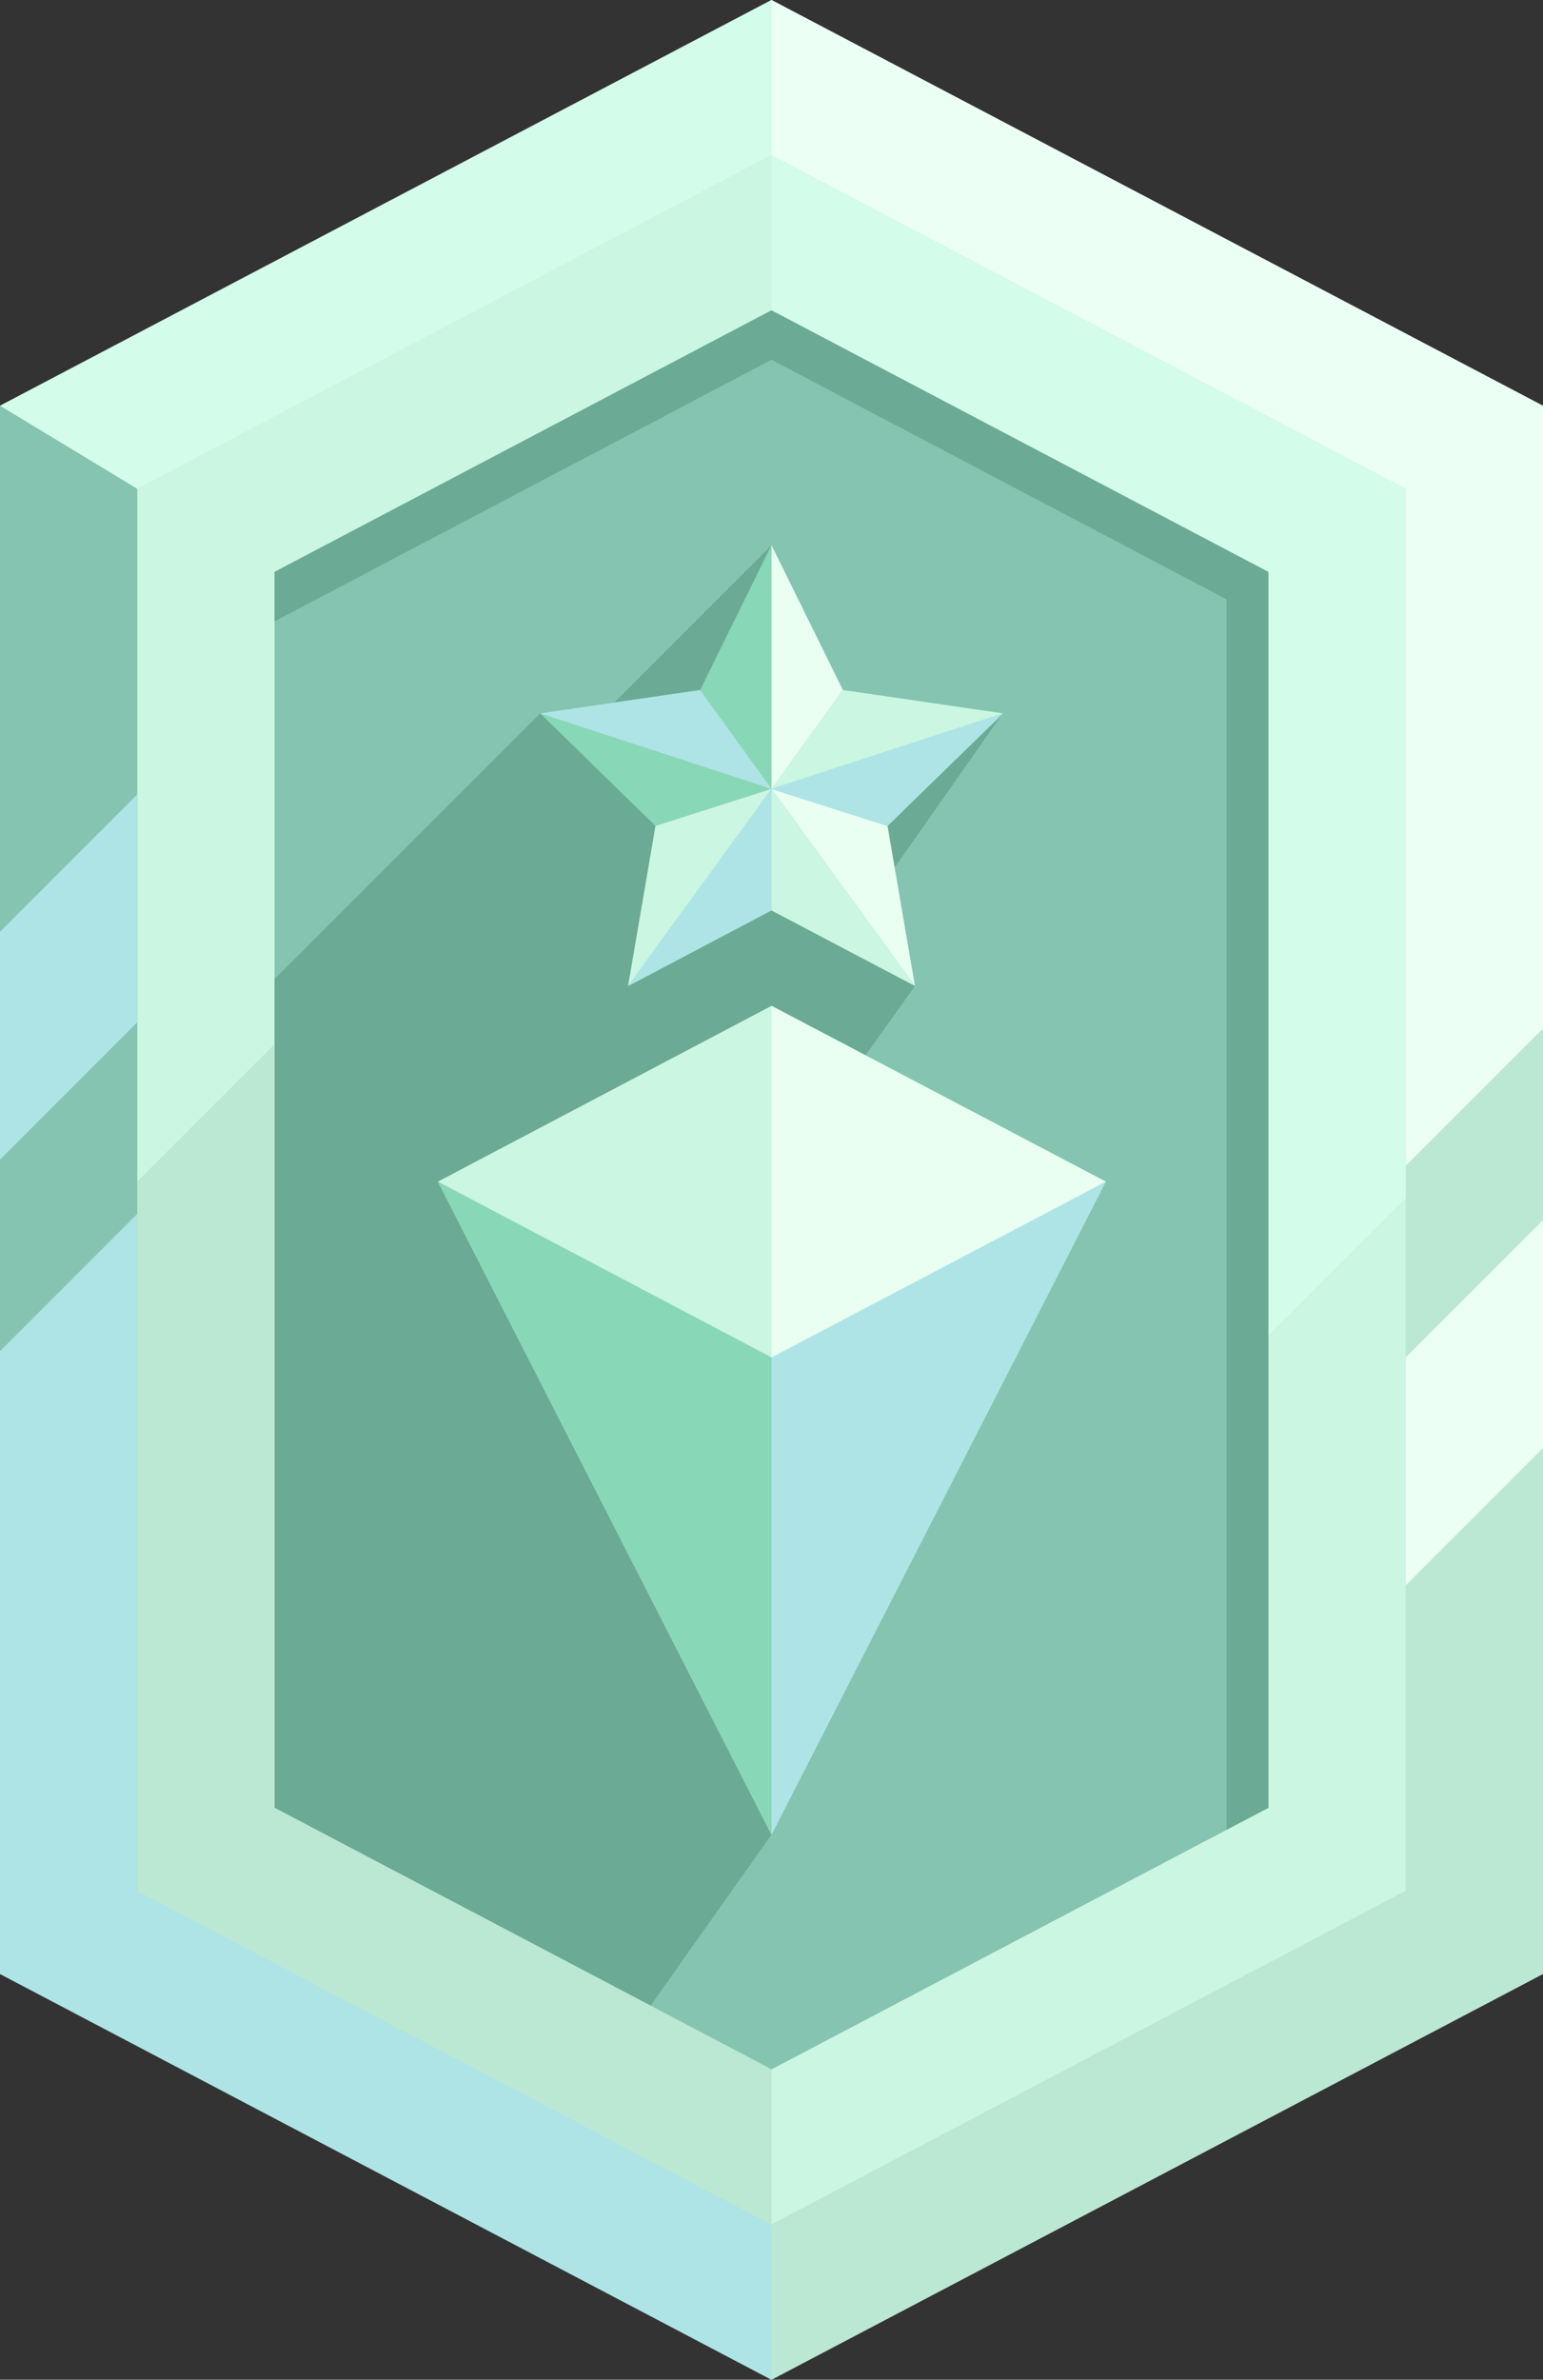 <?xml version="1.0" encoding="UTF-8"?>
<svg id="Badge" xmlns="http://www.w3.org/2000/svg" version="1.1" viewBox="0 0 224.8 346.6">
  <rect x="0" y="0" width="224.8" height="346.6" fill="#333333" stroke="none"/>
  <defs>
    <style>
      .cls-1 {
        fill: #e8fff2;
      }

      .cls-1, .cls-2, .cls-3, .cls-4, .cls-5, .cls-6, .cls-7, .cls-8, .cls-9 {
        stroke-width: 0px;
      }

      .cls-2 {
        fill: #caf6e2;
      }

      .cls-3 {
        fill: #84c4b1;
      }

      .cls-4 {
        fill: #ebfff5;
      }

      .cls-5 {
        fill: #bae8d2;
      }

      .cls-6 {
        fill: #aee4e5;
      }

      .cls-7 {
        fill: #d4fcea;
      }

      .cls-8 {
        fill: #88d7b6;
      }

      .cls-9 {
        fill: #6baa95;
      }
    </style>
  </defs>
  <polygon class="cls-5" points="112.4 0 0 59.1 0 287.5 112.4 346.6 224.8 287.5 224.8 59.1 112.4 0"/>
  <polygon class="cls-2" points="204.8 275.4 204.8 71.2 112.4 22.6 20 71.2 20 275.4 112.4 324 204.8 275.4"/>
  <polygon class="cls-3" points="184.8 263.3 184.8 83.3 112.4 45.2 40 83.3 40 263.3 112.4 301.4 184.8 263.3"/>
  <g>
    <polygon class="cls-4" points="112.4 0 112.4 22.6 204.8 71.2 204.8 169.8 224.8 149.8 224.8 59.1 112.4 0"/>
    <polygon class="cls-4" points="204.8 230.9 224.8 210.9 224.8 177.7 204.8 197.7 204.8 230.9"/>
  </g>
  <polygon class="cls-7" points="0 59.1 20 71.2 112.4 22.6 112.4 0 0 59.1"/>
  <polygon class="cls-5" points="204.8 275.4 224.8 287.5 112.4 346.6 112.4 324 204.8 275.4"/>
  <polygon class="cls-9" points="112.4 103.9 112.4 79.4 89.5 102.3 78.7 103.9 40 142.6 40 263.3 94.8 292.1 112.4 267.2 126.1 153.7 133.3 143.6 130.3 126.4 146.1 103.9 112.4 103.9"/>
  <g>
    <polygon class="cls-2" points="112.4 146.5 63.8 172.1 112.4 267.2 161.1 172.1 112.4 146.5"/>
    <polygon class="cls-8" points="63.8 172.1 112.4 197.7 112.4 267.2 63.8 172.1"/>
    <polygon class="cls-6" points="161.1 172.1 112.4 197.7 112.4 267.2 161.1 172.1"/>
    <polygon class="cls-1" points="112.4 197.7 112.4 146.5 161.1 172.1 112.4 197.7"/>
  </g>
  <g>
    <polygon class="cls-8" points="91.6 143.6 112.4 132.6 133.3 143.6 129.3 120.3 146.2 103.9 122.8 100.5 112.4 79.4 102 100.5 78.7 103.9 95.5 120.3 91.6 143.6"/>
    <polygon class="cls-6" points="112.4 114.9 112.4 114.9 112.4 114.9 78.7 103.9 102 100.5 112.4 114.9"/>
    <polygon class="cls-6" points="112.4 114.9 112.4 132.6 91.5 143.6 112.4 114.9"/>
    <polygon class="cls-1" points="133.3 143.6 112.4 114.9 129.3 120.3 133.3 143.6"/>
    <polygon class="cls-6" points="146.1 103.9 129.3 120.3 112.4 114.9 146.1 103.9"/>
    <polygon class="cls-2" points="146.1 103.9 112.4 114.9 112.4 114.9 122.8 100.5 146.1 103.9"/>
    <polygon class="cls-1" points="122.8 100.5 112.4 114.9 112.4 79.4 122.8 100.5"/>
    <polygon class="cls-2" points="112.4 114.9 91.5 143.6 95.5 120.3 112.4 114.9 112.4 114.9"/>
    <polygon class="cls-2" points="133.3 143.6 112.4 132.6 112.4 114.9 133.3 143.6"/>
  </g>
  <polygon class="cls-5" points="40 152.1 20 172.1 20 275.4 112.4 324 112.4 301.4 40 263.3 40 152.1"/>
  <polygon class="cls-7" points="184.8 194.5 204.8 174.5 204.8 71.2 112.4 22.6 112.4 45.2 184.8 83.3 184.8 194.5"/>
  <polygon class="cls-3" points="20 71.2 0 59.1 0 287.5 20 275.4 20 71.2"/>
  <g>
    <polygon class="cls-6" points="112.4 346.6 112.4 324 20 275.4 20 176.8 0 196.8 0 287.5 112.4 346.6"/>
    <polygon class="cls-6" points="20 115.7 0 135.7 0 168.9 20 148.9 20 115.7"/>
  </g>
  <polygon class="cls-9" points="112.4 45.2 40 83.3 40 90.5 112.4 52.4 178.7 87.3 178.7 266.5 184.8 263.3 184.8 83.3 112.4 45.2"/>
</svg>